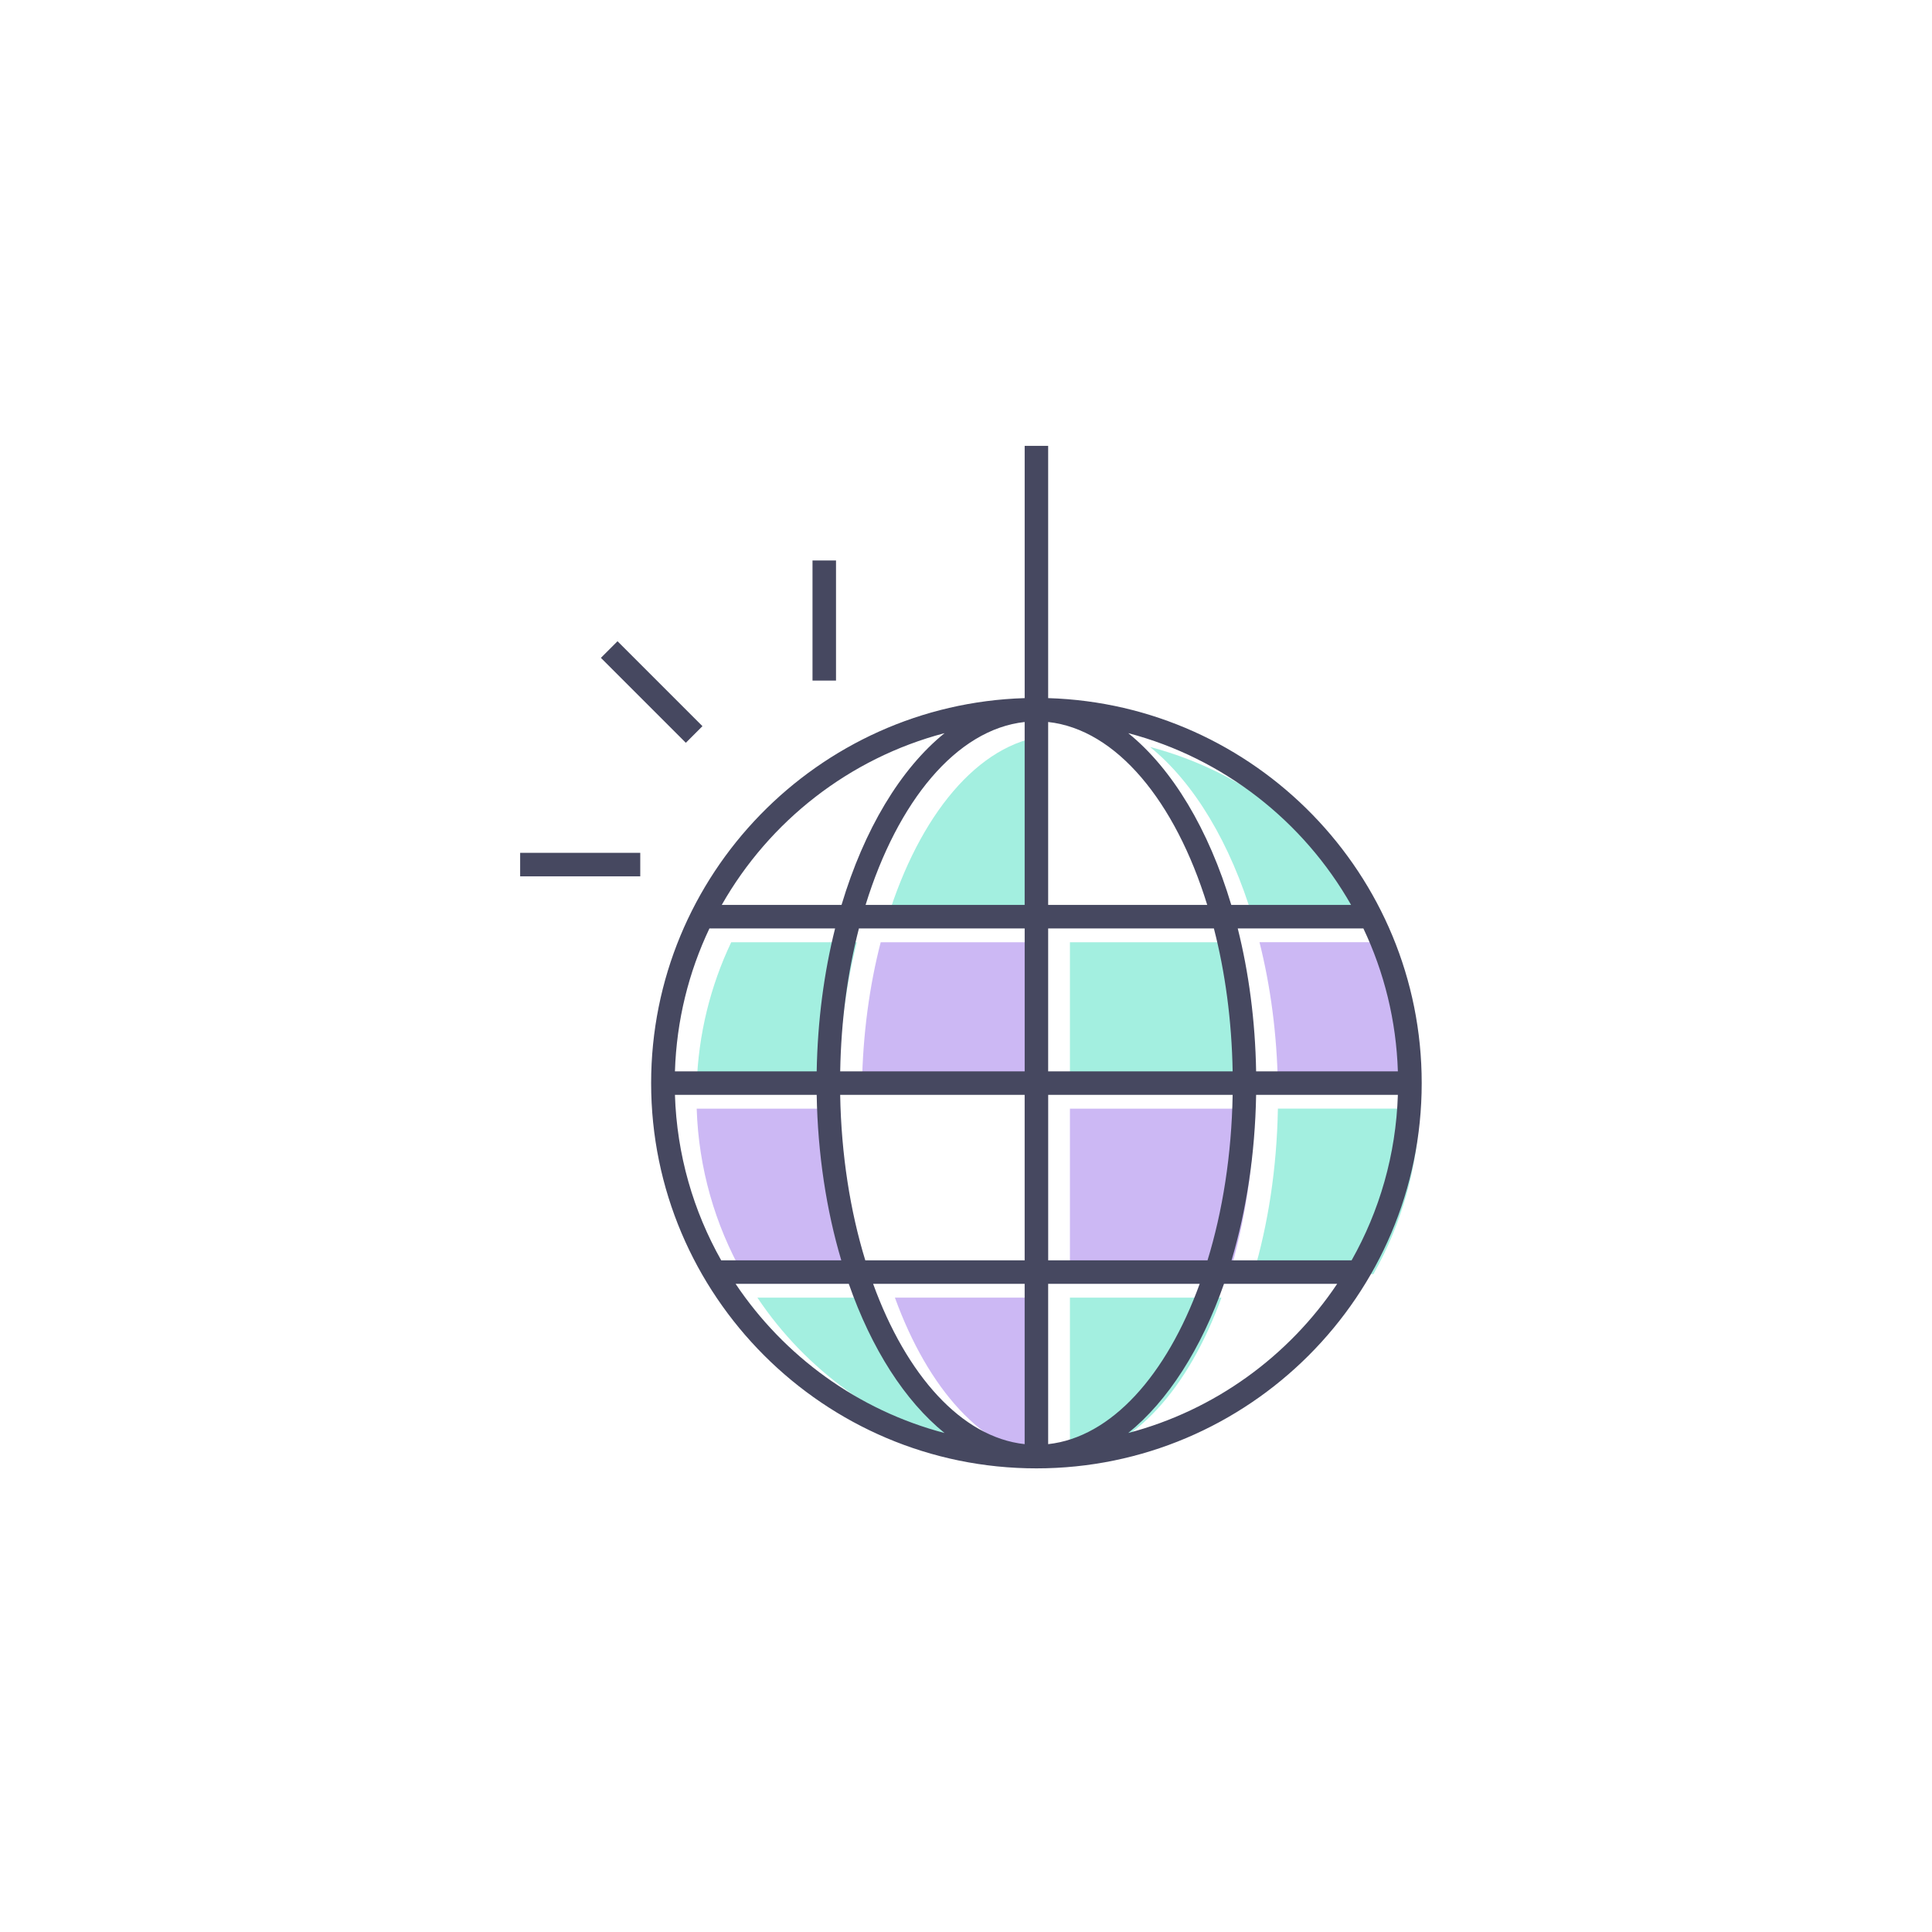 <svg width="78" height="78" viewBox="0 0 78 78" fill="none" xmlns="http://www.w3.org/2000/svg">
<rect width="78" height="78" fill="white"/>
<path d="M49.71 36.534H54.547C52.625 33.153 49.397 30.609 45.551 29.599C47.334 31.043 48.8 33.493 49.71 36.534Z" fill="white"/>
<path d="M50.712 43.253H56.436C56.37 41.195 55.879 39.243 55.043 37.483H49.97C50.416 39.259 50.677 41.206 50.712 43.253Z" fill="white"/>
<path d="M42.317 29.149V36.534H48.739C47.447 32.351 45.069 29.451 42.317 29.149Z" fill="white"/>
<path d="M34.946 36.534H41.368V29.149C38.615 29.451 36.238 32.351 34.946 36.534Z" fill="white"/>
<path d="M33.921 43.253H41.368V37.483H34.677C34.223 39.243 33.956 41.195 33.921 43.253Z" fill="white"/>
<path d="M45.55 57.855C49.042 56.937 52.028 54.756 53.986 51.831H49.416C48.499 54.452 47.152 56.558 45.55 57.855Z" fill="white"/>
<path d="M34.934 50.883H41.368V44.202H33.921C33.963 46.623 34.325 48.896 34.934 50.883Z" fill="white"/>
<path d="M49.72 50.883H54.568C55.69 48.897 56.358 46.623 56.436 44.202H50.712C50.671 46.605 50.318 48.871 49.72 50.883Z" fill="white"/>
<path d="M49.008 37.483H42.317V43.253H49.764C49.728 41.195 49.461 39.243 49.008 37.483Z" fill="white"/>
<path d="M49.764 44.202H42.317V50.883H48.75C49.359 48.896 49.721 46.623 49.764 44.202Z" fill="white"/>
<path d="M42.317 51.831V58.304C44.865 58.026 47.094 55.521 48.434 51.831H42.317Z" fill="white"/>
<path d="M32.971 44.202H27.248C27.326 46.623 27.995 48.896 29.117 50.883H33.964C33.366 48.871 33.014 46.605 32.971 44.202Z" fill="white"/>
<path d="M33.714 37.483H28.642C27.806 39.243 27.314 41.195 27.248 43.253H32.972C33.007 41.206 33.268 39.259 33.714 37.483Z" fill="white"/>
<path d="M34.269 51.831H29.699C31.657 54.756 34.643 56.937 38.135 57.855C36.532 56.558 35.185 54.451 34.269 51.831Z" fill="white"/>
<path d="M41.367 58.304V51.831H35.25C36.591 55.521 38.819 58.026 41.367 58.304Z" fill="white"/>
<path d="M38.135 29.6C34.289 30.609 31.059 33.153 29.138 36.535H33.975C34.884 33.493 36.35 31.043 38.135 29.6Z" fill="white"/>
<path d="M50.589 37.091H55.426C53.504 33.711 50.276 31.167 46.43 30.157C48.213 31.601 49.679 34.051 50.589 37.091Z" fill="#A3EFE0"/>
<path d="M51.591 43.81H57.315C57.249 41.752 56.757 39.8 55.922 38.04H50.849C51.296 39.816 51.556 41.764 51.591 43.81Z" fill="#CCB8F4"/>
<path d="M35.825 37.091H42.246V29.707C39.494 30.008 37.116 32.908 35.825 37.091Z" fill="#A3EFE0"/>
<path d="M34.8 43.81H42.247V38.041H35.556C35.102 39.8 34.835 41.753 34.8 43.81Z" fill="#CCB8F4"/>
<path d="M50.6 51.44H55.447C56.569 49.453 57.237 47.18 57.315 44.758H51.592C51.55 47.162 51.197 49.429 50.6 51.44Z" fill="#A3EFE0"/>
<path d="M49.887 38.041H43.196V43.811H50.643C50.607 41.753 50.341 39.8 49.887 38.041Z" fill="#A3EFE0"/>
<path d="M50.643 44.759H43.196V51.441H49.629C50.238 49.453 50.601 47.18 50.643 44.759Z" fill="#CCB8F4"/>
<path d="M43.196 52.389V58.862C45.744 58.583 47.973 56.078 49.313 52.389H43.196Z" fill="#A3EFE0"/>
<path d="M33.851 44.759H28.127C28.205 47.18 28.874 49.453 29.996 51.441H34.843C34.246 49.429 33.892 47.162 33.851 44.759Z" fill="#CCB8F4"/>
<path d="M34.593 38.041H29.521C28.685 39.8 28.193 41.753 28.127 43.811H33.851C33.886 41.764 34.147 39.816 34.593 38.041Z" fill="#A3EFE0"/>
<path d="M35.148 52.389H30.578C32.536 55.314 35.522 57.495 39.014 58.413C37.41 57.116 36.064 55.008 35.148 52.389Z" fill="#A3EFE0"/>
<path d="M42.247 58.862V52.389H36.13C37.47 56.078 39.698 58.583 42.247 58.862Z" fill="#CCB8F4"/>
<path d="M42.317 28.185V18H41.369V28.185C33.01 28.437 26.288 35.309 26.288 43.727C26.288 52.304 33.265 59.282 41.843 59.282C50.42 59.282 57.398 52.304 57.398 43.727C57.398 35.309 50.675 28.437 42.317 28.185ZM38.135 29.599C36.35 31.043 34.885 33.493 33.975 36.534H29.139C31.06 33.153 34.289 30.609 38.135 29.599ZM28.642 37.483H33.715C33.269 39.259 33.008 41.206 32.972 43.253H27.249C27.314 41.195 27.806 39.243 28.642 37.483ZM27.249 44.202H32.972C33.014 46.605 33.367 48.871 33.965 50.883H29.117C27.995 48.896 27.326 46.623 27.249 44.202ZM29.698 51.832H34.268C35.184 54.451 36.531 56.558 38.134 57.855C34.642 56.937 31.657 54.756 29.698 51.832ZM41.368 58.304C38.82 58.026 36.591 55.521 35.25 51.832H41.368V58.304ZM41.368 50.883H34.934C34.326 48.897 33.963 46.623 33.92 44.202H41.368V50.883ZM41.368 43.253H33.921C33.957 41.195 34.224 39.243 34.677 37.483H41.369V43.253H41.368ZM41.368 36.534H34.946C36.237 32.351 38.615 29.45 41.368 29.149V36.534ZM56.436 43.253H50.713C50.678 41.206 50.416 39.259 49.971 37.483H55.043C55.879 39.243 56.37 41.195 56.436 43.253ZM54.547 36.534H49.71C48.801 33.493 47.335 31.043 45.55 29.599C49.396 30.609 52.625 33.153 54.547 36.534ZM42.317 29.149C45.071 29.45 47.448 32.351 48.739 36.534H42.317V29.149ZM42.317 37.483H49.008C49.462 39.243 49.729 41.195 49.765 43.253H42.317V37.483ZM42.317 44.202H49.765C49.723 46.623 49.36 48.896 48.751 50.883H42.318V44.202H42.317ZM42.317 58.304V51.832H48.435C47.094 55.521 44.865 58.026 42.317 58.304ZM45.55 57.854C47.153 56.558 48.5 54.451 49.416 51.831H53.986C52.028 54.756 49.043 56.937 45.55 57.854ZM54.568 50.883H49.721C50.318 48.871 50.671 46.605 50.713 44.202H56.436C56.358 46.623 55.69 48.896 54.568 50.883Z" fill="#464860"/>
<path d="M24.931 25.888L24.26 26.559L27.689 29.988L28.36 29.317L24.931 25.888Z" fill="#464860"/>
<path d="M25.849 34.431H21V35.38H25.849V34.431Z" fill="#464860"/>
<path d="M33.752 22.628H32.803V27.477H33.752V22.628Z" fill="#464860"/>
</svg>
